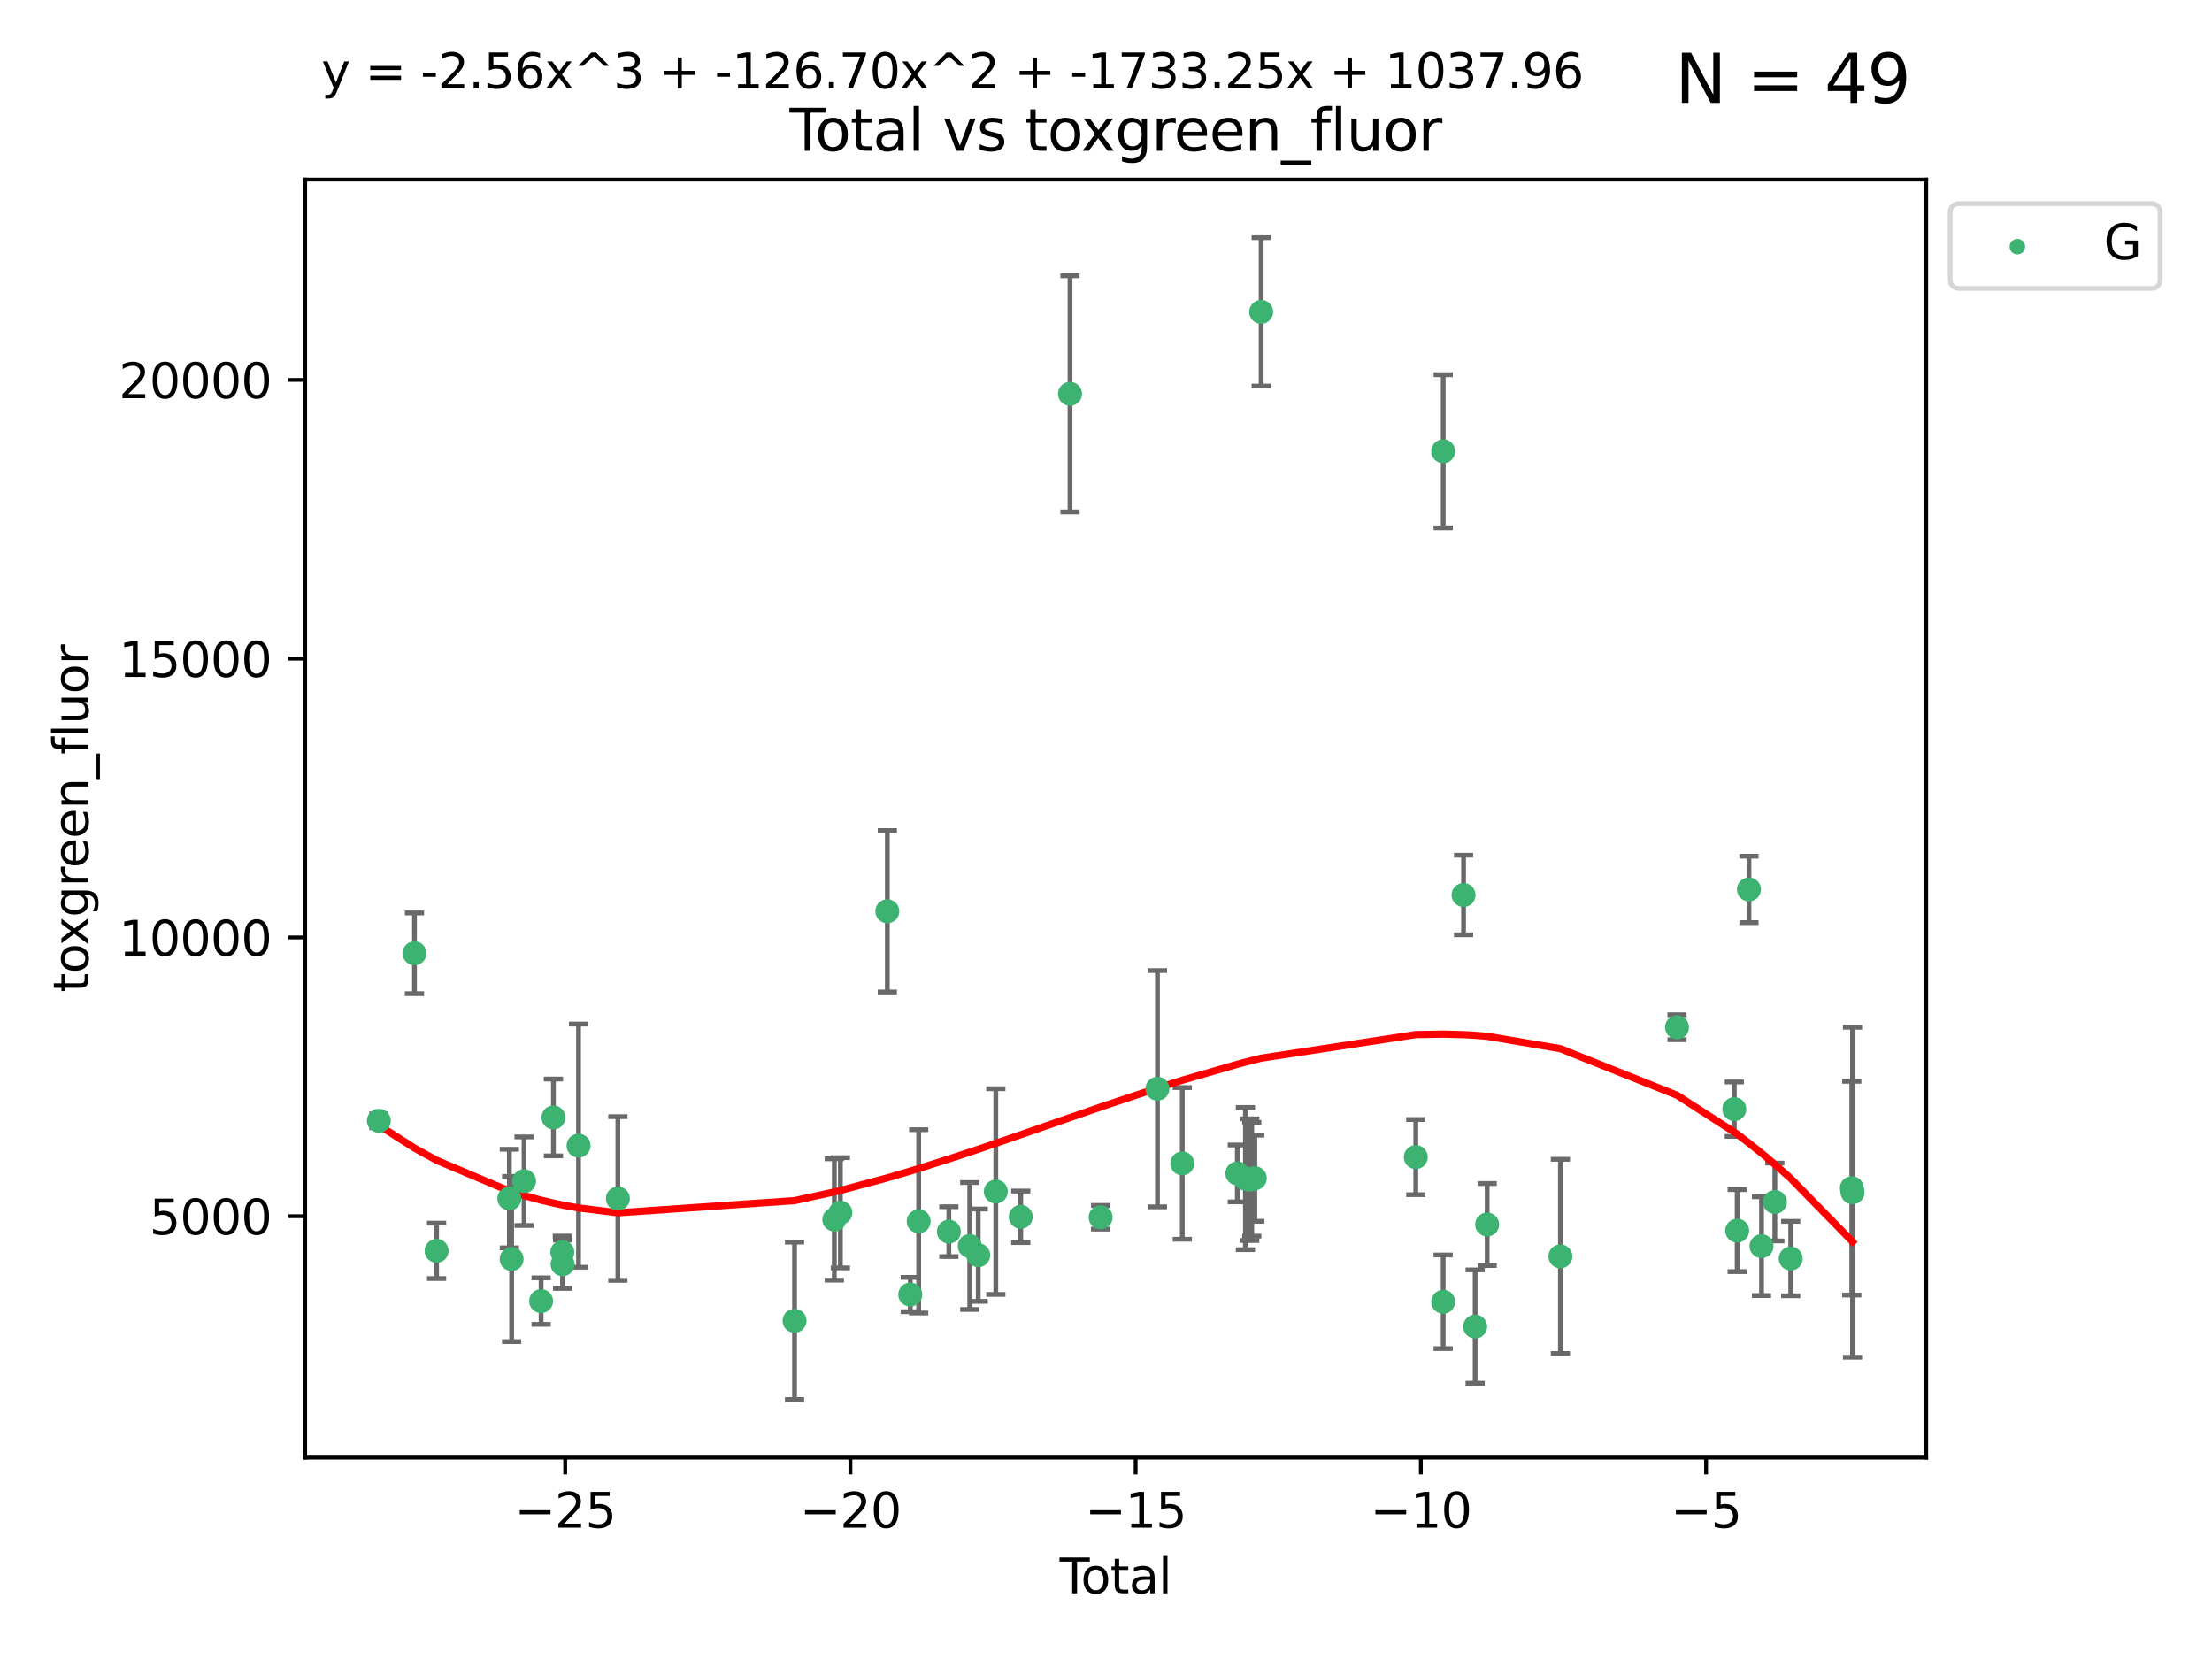 <?xml version="1.0" encoding="utf-8" standalone="no"?>
<!DOCTYPE svg PUBLIC "-//W3C//DTD SVG 1.1//EN"
  "http://www.w3.org/Graphics/SVG/1.1/DTD/svg11.dtd">
<svg xmlns:xlink="http://www.w3.org/1999/xlink" width="460.8pt" height="345.6pt" viewBox="0 0 460.8 345.6" xmlns="http://www.w3.org/2000/svg" version="1.1">
 <defs>
  <style type="text/css">*{stroke-linejoin: round; stroke-linecap: butt}</style>
 </defs>
 <g id="figure_1">
  <g id="patch_1">
   <path d="M 0 345.6 
L 460.8 345.6 
L 460.8 0 
L 0 0 
z
" style="fill: #ffffff"/>
  </g>
  <g id="axes_1">
   <g id="patch_2">
    <path d="M 63.571 303.64 
L 401.26 303.64 
L 401.26 37.411 
L 63.571 37.411 
z
" style="fill: #ffffff"/>
   </g>
   <g id="PathCollection_1">
    <defs>
     <path id="m2c94bdc654" d="M 0 1.118 
C 0.297 1.118 0.581 1 0.791 0.791 
C 1 0.581 1.118 0.297 1.118 0 
C 1.118 -0.297 1 -0.581 0.791 -0.791 
C 0.581 -1 0.297 -1.118 0 -1.118 
C -0.297 -1.118 -0.581 -1 -0.791 -0.791 
C -1 -0.581 -1.118 -0.297 -1.118 0 
C -1.118 0.297 -1 0.581 -0.791 0.791 
C -0.581 1 -0.297 1.118 0 1.118 
z
" style="stroke: #3cb371"/>
    </defs>
    <g clip-path="url(#p0f41e5bac3)">
     <use xlink:href="#m2c94bdc654" x="78.921" y="233.482" style="fill: #3cb371; stroke: #3cb371"/>
     <use xlink:href="#m2c94bdc654" x="86.34" y="198.589" style="fill: #3cb371; stroke: #3cb371"/>
     <use xlink:href="#m2c94bdc654" x="90.948" y="260.576" style="fill: #3cb371; stroke: #3cb371"/>
     <use xlink:href="#m2c94bdc654" x="106.108" y="249.68" style="fill: #3cb371; stroke: #3cb371"/>
     <use xlink:href="#m2c94bdc654" x="106.581" y="262.275" style="fill: #3cb371; stroke: #3cb371"/>
     <use xlink:href="#m2c94bdc654" x="109.171" y="246.059" style="fill: #3cb371; stroke: #3cb371"/>
     <use xlink:href="#m2c94bdc654" x="112.722" y="271.044" style="fill: #3cb371; stroke: #3cb371"/>
     <use xlink:href="#m2c94bdc654" x="115.29" y="232.789" style="fill: #3cb371; stroke: #3cb371"/>
     <use xlink:href="#m2c94bdc654" x="117.144" y="260.852" style="fill: #3cb371; stroke: #3cb371"/>
     <use xlink:href="#m2c94bdc654" x="117.194" y="263.367" style="fill: #3cb371; stroke: #3cb371"/>
     <use xlink:href="#m2c94bdc654" x="120.519" y="238.659" style="fill: #3cb371; stroke: #3cb371"/>
     <use xlink:href="#m2c94bdc654" x="128.713" y="249.676" style="fill: #3cb371; stroke: #3cb371"/>
     <use xlink:href="#m2c94bdc654" x="165.518" y="275.148" style="fill: #3cb371; stroke: #3cb371"/>
     <use xlink:href="#m2c94bdc654" x="173.805" y="254.048" style="fill: #3cb371; stroke: #3cb371"/>
     <use xlink:href="#m2c94bdc654" x="175.066" y="252.641" style="fill: #3cb371; stroke: #3cb371"/>
     <use xlink:href="#m2c94bdc654" x="184.845" y="189.833" style="fill: #3cb371; stroke: #3cb371"/>
     <use xlink:href="#m2c94bdc654" x="189.625" y="269.678" style="fill: #3cb371; stroke: #3cb371"/>
     <use xlink:href="#m2c94bdc654" x="191.376" y="254.428" style="fill: #3cb371; stroke: #3cb371"/>
     <use xlink:href="#m2c94bdc654" x="197.662" y="256.574" style="fill: #3cb371; stroke: #3cb371"/>
     <use xlink:href="#m2c94bdc654" x="202.013" y="259.566" style="fill: #3cb371; stroke: #3cb371"/>
     <use xlink:href="#m2c94bdc654" x="203.78" y="261.478" style="fill: #3cb371; stroke: #3cb371"/>
     <use xlink:href="#m2c94bdc654" x="207.443" y="248.227" style="fill: #3cb371; stroke: #3cb371"/>
     <use xlink:href="#m2c94bdc654" x="212.644" y="253.484" style="fill: #3cb371; stroke: #3cb371"/>
     <use xlink:href="#m2c94bdc654" x="222.906" y="82.034" style="fill: #3cb371; stroke: #3cb371"/>
     <use xlink:href="#m2c94bdc654" x="229.278" y="253.586" style="fill: #3cb371; stroke: #3cb371"/>
     <use xlink:href="#m2c94bdc654" x="241.116" y="226.801" style="fill: #3cb371; stroke: #3cb371"/>
     <use xlink:href="#m2c94bdc654" x="246.29" y="242.359" style="fill: #3cb371; stroke: #3cb371"/>
     <use xlink:href="#m2c94bdc654" x="257.757" y="244.445" style="fill: #3cb371; stroke: #3cb371"/>
     <use xlink:href="#m2c94bdc654" x="259.442" y="245.516" style="fill: #3cb371; stroke: #3cb371"/>
     <use xlink:href="#m2c94bdc654" x="260.332" y="245.747" style="fill: #3cb371; stroke: #3cb371"/>
     <use xlink:href="#m2c94bdc654" x="260.769" y="245.659" style="fill: #3cb371; stroke: #3cb371"/>
     <use xlink:href="#m2c94bdc654" x="261.405" y="245.441" style="fill: #3cb371; stroke: #3cb371"/>
     <use xlink:href="#m2c94bdc654" x="262.726" y="64.967" style="fill: #3cb371; stroke: #3cb371"/>
     <use xlink:href="#m2c94bdc654" x="294.934" y="241.044" style="fill: #3cb371; stroke: #3cb371"/>
     <use xlink:href="#m2c94bdc654" x="300.642" y="271.184" style="fill: #3cb371; stroke: #3cb371"/>
     <use xlink:href="#m2c94bdc654" x="300.648" y="94.006" style="fill: #3cb371; stroke: #3cb371"/>
     <use xlink:href="#m2c94bdc654" x="304.884" y="186.447" style="fill: #3cb371; stroke: #3cb371"/>
     <use xlink:href="#m2c94bdc654" x="307.3" y="276.348" style="fill: #3cb371; stroke: #3cb371"/>
     <use xlink:href="#m2c94bdc654" x="309.802" y="255.088" style="fill: #3cb371; stroke: #3cb371"/>
     <use xlink:href="#m2c94bdc654" x="325.061" y="261.727" style="fill: #3cb371; stroke: #3cb371"/>
     <use xlink:href="#m2c94bdc654" x="349.349" y="213.997" style="fill: #3cb371; stroke: #3cb371"/>
     <use xlink:href="#m2c94bdc654" x="361.29" y="231.055" style="fill: #3cb371; stroke: #3cb371"/>
     <use xlink:href="#m2c94bdc654" x="361.886" y="256.363" style="fill: #3cb371; stroke: #3cb371"/>
     <use xlink:href="#m2c94bdc654" x="364.338" y="185.281" style="fill: #3cb371; stroke: #3cb371"/>
     <use xlink:href="#m2c94bdc654" x="366.958" y="259.599" style="fill: #3cb371; stroke: #3cb371"/>
     <use xlink:href="#m2c94bdc654" x="369.732" y="250.396" style="fill: #3cb371; stroke: #3cb371"/>
     <use xlink:href="#m2c94bdc654" x="373.04" y="262.184" style="fill: #3cb371; stroke: #3cb371"/>
     <use xlink:href="#m2c94bdc654" x="385.76" y="247.521" style="fill: #3cb371; stroke: #3cb371"/>
     <use xlink:href="#m2c94bdc654" x="385.911" y="248.374" style="fill: #3cb371; stroke: #3cb371"/>
    </g>
   </g>
   <g id="matplotlib.axis_1">
    <g id="xtick_1">
     <g id="line2d_1">
      <defs>
       <path id="mc562dc9569" d="M 0 0 
L 0 3.5 
" style="stroke: #000000; stroke-width: 0.8"/>
      </defs>
      <g>
       <use xlink:href="#mc562dc9569" x="117.739" y="303.64" style="stroke: #000000; stroke-width: 0.8"/>
      </g>
     </g>
     <g id="text_1">
      <!-- −25 -->
      <g transform="translate(107.187 318.238)scale(0.1 -0.1)">
       <defs>
        <path id="DejaVuSans-2212" d="M 678 2272 
L 4684 2272 
L 4684 1741 
L 678 1741 
L 678 2272 
z
" transform="scale(0.016)"/>
        <path id="DejaVuSans-32" d="M 1228 531 
L 3431 531 
L 3431 0 
L 469 0 
L 469 531 
Q 828 903 1448 1529 
Q 2069 2156 2228 2338 
Q 2531 2678 2651 2914 
Q 2772 3150 2772 3378 
Q 2772 3750 2511 3984 
Q 2250 4219 1831 4219 
Q 1534 4219 1204 4116 
Q 875 4013 500 3803 
L 500 4441 
Q 881 4594 1212 4672 
Q 1544 4750 1819 4750 
Q 2544 4750 2975 4387 
Q 3406 4025 3406 3419 
Q 3406 3131 3298 2873 
Q 3191 2616 2906 2266 
Q 2828 2175 2409 1742 
Q 1991 1309 1228 531 
z
" transform="scale(0.016)"/>
        <path id="DejaVuSans-35" d="M 691 4666 
L 3169 4666 
L 3169 4134 
L 1269 4134 
L 1269 2991 
Q 1406 3038 1543 3061 
Q 1681 3084 1819 3084 
Q 2600 3084 3056 2656 
Q 3513 2228 3513 1497 
Q 3513 744 3044 326 
Q 2575 -91 1722 -91 
Q 1428 -91 1123 -41 
Q 819 9 494 109 
L 494 744 
Q 775 591 1075 516 
Q 1375 441 1709 441 
Q 2250 441 2565 725 
Q 2881 1009 2881 1497 
Q 2881 1984 2565 2268 
Q 2250 2553 1709 2553 
Q 1456 2553 1204 2497 
Q 953 2441 691 2322 
L 691 4666 
z
" transform="scale(0.016)"/>
       </defs>
       <use xlink:href="#DejaVuSans-2212"/>
       <use xlink:href="#DejaVuSans-32" x="83.789"/>
       <use xlink:href="#DejaVuSans-35" x="147.412"/>
      </g>
     </g>
    </g>
    <g id="xtick_2">
     <g id="line2d_2">
      <g>
       <use xlink:href="#mc562dc9569" x="177.156" y="303.64" style="stroke: #000000; stroke-width: 0.8"/>
      </g>
     </g>
     <g id="text_2">
      <!-- −20 -->
      <g transform="translate(166.604 318.238)scale(0.1 -0.1)">
       <defs>
        <path id="DejaVuSans-30" d="M 2034 4250 
Q 1547 4250 1301 3770 
Q 1056 3291 1056 2328 
Q 1056 1369 1301 889 
Q 1547 409 2034 409 
Q 2525 409 2770 889 
Q 3016 1369 3016 2328 
Q 3016 3291 2770 3770 
Q 2525 4250 2034 4250 
z
M 2034 4750 
Q 2819 4750 3233 4129 
Q 3647 3509 3647 2328 
Q 3647 1150 3233 529 
Q 2819 -91 2034 -91 
Q 1250 -91 836 529 
Q 422 1150 422 2328 
Q 422 3509 836 4129 
Q 1250 4750 2034 4750 
z
" transform="scale(0.016)"/>
       </defs>
       <use xlink:href="#DejaVuSans-2212"/>
       <use xlink:href="#DejaVuSans-32" x="83.789"/>
       <use xlink:href="#DejaVuSans-30" x="147.412"/>
      </g>
     </g>
    </g>
    <g id="xtick_3">
     <g id="line2d_3">
      <g>
       <use xlink:href="#mc562dc9569" x="236.573" y="303.64" style="stroke: #000000; stroke-width: 0.8"/>
      </g>
     </g>
     <g id="text_3">
      <!-- −15 -->
      <g transform="translate(226.021 318.238)scale(0.1 -0.1)">
       <defs>
        <path id="DejaVuSans-31" d="M 794 531 
L 1825 531 
L 1825 4091 
L 703 3866 
L 703 4441 
L 1819 4666 
L 2450 4666 
L 2450 531 
L 3481 531 
L 3481 0 
L 794 0 
L 794 531 
z
" transform="scale(0.016)"/>
       </defs>
       <use xlink:href="#DejaVuSans-2212"/>
       <use xlink:href="#DejaVuSans-31" x="83.789"/>
       <use xlink:href="#DejaVuSans-35" x="147.412"/>
      </g>
     </g>
    </g>
    <g id="xtick_4">
     <g id="line2d_4">
      <g>
       <use xlink:href="#mc562dc9569" x="295.99" y="303.64" style="stroke: #000000; stroke-width: 0.8"/>
      </g>
     </g>
     <g id="text_4">
      <!-- −10 -->
      <g transform="translate(285.438 318.238)scale(0.1 -0.1)">
       <use xlink:href="#DejaVuSans-2212"/>
       <use xlink:href="#DejaVuSans-31" x="83.789"/>
       <use xlink:href="#DejaVuSans-30" x="147.412"/>
      </g>
     </g>
    </g>
    <g id="xtick_5">
     <g id="line2d_5">
      <g>
       <use xlink:href="#mc562dc9569" x="355.407" y="303.64" style="stroke: #000000; stroke-width: 0.8"/>
      </g>
     </g>
     <g id="text_5">
      <!-- −5 -->
      <g transform="translate(348.036 318.238)scale(0.1 -0.1)">
       <use xlink:href="#DejaVuSans-2212"/>
       <use xlink:href="#DejaVuSans-35" x="83.789"/>
      </g>
     </g>
    </g>
    <g id="text_6">
     <!-- Total -->
     <g transform="translate(220.739 331.917)scale(0.1 -0.1)">
      <defs>
       <path id="DejaVuSans-54" d="M -19 4666 
L 3928 4666 
L 3928 4134 
L 2272 4134 
L 2272 0 
L 1638 0 
L 1638 4134 
L -19 4134 
L -19 4666 
z
" transform="scale(0.016)"/>
       <path id="DejaVuSans-6f" d="M 1959 3097 
Q 1497 3097 1228 2736 
Q 959 2375 959 1747 
Q 959 1119 1226 758 
Q 1494 397 1959 397 
Q 2419 397 2687 759 
Q 2956 1122 2956 1747 
Q 2956 2369 2687 2733 
Q 2419 3097 1959 3097 
z
M 1959 3584 
Q 2709 3584 3137 3096 
Q 3566 2609 3566 1747 
Q 3566 888 3137 398 
Q 2709 -91 1959 -91 
Q 1206 -91 779 398 
Q 353 888 353 1747 
Q 353 2609 779 3096 
Q 1206 3584 1959 3584 
z
" transform="scale(0.016)"/>
       <path id="DejaVuSans-74" d="M 1172 4494 
L 1172 3500 
L 2356 3500 
L 2356 3053 
L 1172 3053 
L 1172 1153 
Q 1172 725 1289 603 
Q 1406 481 1766 481 
L 2356 481 
L 2356 0 
L 1766 0 
Q 1100 0 847 248 
Q 594 497 594 1153 
L 594 3053 
L 172 3053 
L 172 3500 
L 594 3500 
L 594 4494 
L 1172 4494 
z
" transform="scale(0.016)"/>
       <path id="DejaVuSans-61" d="M 2194 1759 
Q 1497 1759 1228 1600 
Q 959 1441 959 1056 
Q 959 750 1161 570 
Q 1363 391 1709 391 
Q 2188 391 2477 730 
Q 2766 1069 2766 1631 
L 2766 1759 
L 2194 1759 
z
M 3341 1997 
L 3341 0 
L 2766 0 
L 2766 531 
Q 2569 213 2275 61 
Q 1981 -91 1556 -91 
Q 1019 -91 701 211 
Q 384 513 384 1019 
Q 384 1609 779 1909 
Q 1175 2209 1959 2209 
L 2766 2209 
L 2766 2266 
Q 2766 2663 2505 2880 
Q 2244 3097 1772 3097 
Q 1472 3097 1187 3025 
Q 903 2953 641 2809 
L 641 3341 
Q 956 3463 1253 3523 
Q 1550 3584 1831 3584 
Q 2591 3584 2966 3190 
Q 3341 2797 3341 1997 
z
" transform="scale(0.016)"/>
       <path id="DejaVuSans-6c" d="M 603 4863 
L 1178 4863 
L 1178 0 
L 603 0 
L 603 4863 
z
" transform="scale(0.016)"/>
      </defs>
      <use xlink:href="#DejaVuSans-54"/>
      <use xlink:href="#DejaVuSans-6f" x="44.084"/>
      <use xlink:href="#DejaVuSans-74" x="105.266"/>
      <use xlink:href="#DejaVuSans-61" x="144.475"/>
      <use xlink:href="#DejaVuSans-6c" x="205.754"/>
     </g>
    </g>
   </g>
   <g id="matplotlib.axis_2">
    <g id="ytick_1">
     <g id="line2d_6">
      <defs>
       <path id="mb03492380f" d="M 0 0 
L -3.5 0 
" style="stroke: #000000; stroke-width: 0.8"/>
      </defs>
      <g>
       <use xlink:href="#mb03492380f" x="63.571" y="253.36" style="stroke: #000000; stroke-width: 0.8"/>
      </g>
     </g>
     <g id="text_7">
      <!-- 5000 -->
      <g transform="translate(31.121 257.159)scale(0.1 -0.1)">
       <use xlink:href="#DejaVuSans-35"/>
       <use xlink:href="#DejaVuSans-30" x="63.623"/>
       <use xlink:href="#DejaVuSans-30" x="127.246"/>
       <use xlink:href="#DejaVuSans-30" x="190.869"/>
      </g>
     </g>
    </g>
    <g id="ytick_2">
     <g id="line2d_7">
      <g>
       <use xlink:href="#mb03492380f" x="63.571" y="195.287" style="stroke: #000000; stroke-width: 0.8"/>
      </g>
     </g>
     <g id="text_8">
      <!-- 10000 -->
      <g transform="translate(24.759 199.086)scale(0.1 -0.1)">
       <use xlink:href="#DejaVuSans-31"/>
       <use xlink:href="#DejaVuSans-30" x="63.623"/>
       <use xlink:href="#DejaVuSans-30" x="127.246"/>
       <use xlink:href="#DejaVuSans-30" x="190.869"/>
       <use xlink:href="#DejaVuSans-30" x="254.492"/>
      </g>
     </g>
    </g>
    <g id="ytick_3">
     <g id="line2d_8">
      <g>
       <use xlink:href="#mb03492380f" x="63.571" y="137.214" style="stroke: #000000; stroke-width: 0.8"/>
      </g>
     </g>
     <g id="text_9">
      <!-- 15000 -->
      <g transform="translate(24.759 141.014)scale(0.1 -0.1)">
       <use xlink:href="#DejaVuSans-31"/>
       <use xlink:href="#DejaVuSans-35" x="63.623"/>
       <use xlink:href="#DejaVuSans-30" x="127.246"/>
       <use xlink:href="#DejaVuSans-30" x="190.869"/>
       <use xlink:href="#DejaVuSans-30" x="254.492"/>
      </g>
     </g>
    </g>
    <g id="ytick_4">
     <g id="line2d_9">
      <g>
       <use xlink:href="#mb03492380f" x="63.571" y="79.142" style="stroke: #000000; stroke-width: 0.8"/>
      </g>
     </g>
     <g id="text_10">
      <!-- 20000 -->
      <g transform="translate(24.759 82.941)scale(0.1 -0.1)">
       <use xlink:href="#DejaVuSans-32"/>
       <use xlink:href="#DejaVuSans-30" x="63.623"/>
       <use xlink:href="#DejaVuSans-30" x="127.246"/>
       <use xlink:href="#DejaVuSans-30" x="190.869"/>
       <use xlink:href="#DejaVuSans-30" x="254.492"/>
      </g>
     </g>
    </g>
    <g id="text_11">
     <!-- toxgreen_fluor -->
     <g transform="translate(18.401 206.72)rotate(-90)scale(0.1 -0.1)">
      <defs>
       <path id="DejaVuSans-78" d="M 3513 3500 
L 2247 1797 
L 3578 0 
L 2900 0 
L 1881 1375 
L 863 0 
L 184 0 
L 1544 1831 
L 300 3500 
L 978 3500 
L 1906 2253 
L 2834 3500 
L 3513 3500 
z
" transform="scale(0.016)"/>
       <path id="DejaVuSans-67" d="M 2906 1791 
Q 2906 2416 2648 2759 
Q 2391 3103 1925 3103 
Q 1463 3103 1205 2759 
Q 947 2416 947 1791 
Q 947 1169 1205 825 
Q 1463 481 1925 481 
Q 2391 481 2648 825 
Q 2906 1169 2906 1791 
z
M 3481 434 
Q 3481 -459 3084 -895 
Q 2688 -1331 1869 -1331 
Q 1566 -1331 1297 -1286 
Q 1028 -1241 775 -1147 
L 775 -588 
Q 1028 -725 1275 -790 
Q 1522 -856 1778 -856 
Q 2344 -856 2625 -561 
Q 2906 -266 2906 331 
L 2906 616 
Q 2728 306 2450 153 
Q 2172 0 1784 0 
Q 1141 0 747 490 
Q 353 981 353 1791 
Q 353 2603 747 3093 
Q 1141 3584 1784 3584 
Q 2172 3584 2450 3431 
Q 2728 3278 2906 2969 
L 2906 3500 
L 3481 3500 
L 3481 434 
z
" transform="scale(0.016)"/>
       <path id="DejaVuSans-72" d="M 2631 2963 
Q 2534 3019 2420 3045 
Q 2306 3072 2169 3072 
Q 1681 3072 1420 2755 
Q 1159 2438 1159 1844 
L 1159 0 
L 581 0 
L 581 3500 
L 1159 3500 
L 1159 2956 
Q 1341 3275 1631 3429 
Q 1922 3584 2338 3584 
Q 2397 3584 2469 3576 
Q 2541 3569 2628 3553 
L 2631 2963 
z
" transform="scale(0.016)"/>
       <path id="DejaVuSans-65" d="M 3597 1894 
L 3597 1613 
L 953 1613 
Q 991 1019 1311 708 
Q 1631 397 2203 397 
Q 2534 397 2845 478 
Q 3156 559 3463 722 
L 3463 178 
Q 3153 47 2828 -22 
Q 2503 -91 2169 -91 
Q 1331 -91 842 396 
Q 353 884 353 1716 
Q 353 2575 817 3079 
Q 1281 3584 2069 3584 
Q 2775 3584 3186 3129 
Q 3597 2675 3597 1894 
z
M 3022 2063 
Q 3016 2534 2758 2815 
Q 2500 3097 2075 3097 
Q 1594 3097 1305 2825 
Q 1016 2553 972 2059 
L 3022 2063 
z
" transform="scale(0.016)"/>
       <path id="DejaVuSans-6e" d="M 3513 2113 
L 3513 0 
L 2938 0 
L 2938 2094 
Q 2938 2591 2744 2837 
Q 2550 3084 2163 3084 
Q 1697 3084 1428 2787 
Q 1159 2491 1159 1978 
L 1159 0 
L 581 0 
L 581 3500 
L 1159 3500 
L 1159 2956 
Q 1366 3272 1645 3428 
Q 1925 3584 2291 3584 
Q 2894 3584 3203 3211 
Q 3513 2838 3513 2113 
z
" transform="scale(0.016)"/>
       <path id="DejaVuSans-5f" d="M 3263 -1063 
L 3263 -1509 
L -63 -1509 
L -63 -1063 
L 3263 -1063 
z
" transform="scale(0.016)"/>
       <path id="DejaVuSans-66" d="M 2375 4863 
L 2375 4384 
L 1825 4384 
Q 1516 4384 1395 4259 
Q 1275 4134 1275 3809 
L 1275 3500 
L 2222 3500 
L 2222 3053 
L 1275 3053 
L 1275 0 
L 697 0 
L 697 3053 
L 147 3053 
L 147 3500 
L 697 3500 
L 697 3744 
Q 697 4328 969 4595 
Q 1241 4863 1831 4863 
L 2375 4863 
z
" transform="scale(0.016)"/>
       <path id="DejaVuSans-75" d="M 544 1381 
L 544 3500 
L 1119 3500 
L 1119 1403 
Q 1119 906 1312 657 
Q 1506 409 1894 409 
Q 2359 409 2629 706 
Q 2900 1003 2900 1516 
L 2900 3500 
L 3475 3500 
L 3475 0 
L 2900 0 
L 2900 538 
Q 2691 219 2414 64 
Q 2138 -91 1772 -91 
Q 1169 -91 856 284 
Q 544 659 544 1381 
z
M 1991 3584 
L 1991 3584 
z
" transform="scale(0.016)"/>
      </defs>
      <use xlink:href="#DejaVuSans-74"/>
      <use xlink:href="#DejaVuSans-6f" x="39.209"/>
      <use xlink:href="#DejaVuSans-78" x="97.266"/>
      <use xlink:href="#DejaVuSans-67" x="156.445"/>
      <use xlink:href="#DejaVuSans-72" x="219.922"/>
      <use xlink:href="#DejaVuSans-65" x="258.785"/>
      <use xlink:href="#DejaVuSans-65" x="320.309"/>
      <use xlink:href="#DejaVuSans-6e" x="381.832"/>
      <use xlink:href="#DejaVuSans-5f" x="445.211"/>
      <use xlink:href="#DejaVuSans-66" x="495.211"/>
      <use xlink:href="#DejaVuSans-6c" x="530.416"/>
      <use xlink:href="#DejaVuSans-75" x="558.199"/>
      <use xlink:href="#DejaVuSans-6f" x="621.578"/>
      <use xlink:href="#DejaVuSans-72" x="682.76"/>
     </g>
    </g>
   </g>
   <g id="LineCollection_1">
    <path d="M 78.921 234.926 
L 78.921 232.037 
" clip-path="url(#p0f41e5bac3)" style="fill: none; stroke: #696969"/>
    <path d="M 86.34 206.994 
L 86.34 190.183 
" clip-path="url(#p0f41e5bac3)" style="fill: none; stroke: #696969"/>
    <path d="M 90.948 266.352 
L 90.948 254.8 
" clip-path="url(#p0f41e5bac3)" style="fill: none; stroke: #696969"/>
    <path d="M 106.108 259.95 
L 106.108 239.41 
" clip-path="url(#p0f41e5bac3)" style="fill: none; stroke: #696969"/>
    <path d="M 106.581 279.48 
L 106.581 245.069 
" clip-path="url(#p0f41e5bac3)" style="fill: none; stroke: #696969"/>
    <path d="M 109.171 255.286 
L 109.171 236.832 
" clip-path="url(#p0f41e5bac3)" style="fill: none; stroke: #696969"/>
    <path d="M 112.722 275.884 
L 112.722 266.205 
" clip-path="url(#p0f41e5bac3)" style="fill: none; stroke: #696969"/>
    <path d="M 115.29 240.792 
L 115.29 224.785 
" clip-path="url(#p0f41e5bac3)" style="fill: none; stroke: #696969"/>
    <path d="M 117.144 264.204 
L 117.144 257.5 
" clip-path="url(#p0f41e5bac3)" style="fill: none; stroke: #696969"/>
    <path d="M 117.194 268.398 
L 117.194 258.336 
" clip-path="url(#p0f41e5bac3)" style="fill: none; stroke: #696969"/>
    <path d="M 120.519 263.987 
L 120.519 213.332 
" clip-path="url(#p0f41e5bac3)" style="fill: none; stroke: #696969"/>
    <path d="M 128.713 266.733 
L 128.713 232.618 
" clip-path="url(#p0f41e5bac3)" style="fill: none; stroke: #696969"/>
    <path d="M 165.518 291.539 
L 165.518 258.758 
" clip-path="url(#p0f41e5bac3)" style="fill: none; stroke: #696969"/>
    <path d="M 173.805 266.69 
L 173.805 241.405 
" clip-path="url(#p0f41e5bac3)" style="fill: none; stroke: #696969"/>
    <path d="M 175.066 264.126 
L 175.066 241.156 
" clip-path="url(#p0f41e5bac3)" style="fill: none; stroke: #696969"/>
    <path d="M 184.845 206.647 
L 184.845 173.02 
" clip-path="url(#p0f41e5bac3)" style="fill: none; stroke: #696969"/>
    <path d="M 189.625 273.247 
L 189.625 266.109 
" clip-path="url(#p0f41e5bac3)" style="fill: none; stroke: #696969"/>
    <path d="M 191.376 273.524 
L 191.376 235.332 
" clip-path="url(#p0f41e5bac3)" style="fill: none; stroke: #696969"/>
    <path d="M 197.662 261.766 
L 197.662 251.381 
" clip-path="url(#p0f41e5bac3)" style="fill: none; stroke: #696969"/>
    <path d="M 202.013 272.787 
L 202.013 246.345 
" clip-path="url(#p0f41e5bac3)" style="fill: none; stroke: #696969"/>
    <path d="M 203.78 271.103 
L 203.78 251.854 
" clip-path="url(#p0f41e5bac3)" style="fill: none; stroke: #696969"/>
    <path d="M 207.443 269.655 
L 207.443 226.8 
" clip-path="url(#p0f41e5bac3)" style="fill: none; stroke: #696969"/>
    <path d="M 212.644 258.847 
L 212.644 248.121 
" clip-path="url(#p0f41e5bac3)" style="fill: none; stroke: #696969"/>
    <path d="M 222.906 106.635 
L 222.906 57.433 
" clip-path="url(#p0f41e5bac3)" style="fill: none; stroke: #696969"/>
    <path d="M 229.278 256.053 
L 229.278 251.119 
" clip-path="url(#p0f41e5bac3)" style="fill: none; stroke: #696969"/>
    <path d="M 241.116 251.409 
L 241.116 202.193 
" clip-path="url(#p0f41e5bac3)" style="fill: none; stroke: #696969"/>
    <path d="M 246.29 258.152 
L 246.29 226.566 
" clip-path="url(#p0f41e5bac3)" style="fill: none; stroke: #696969"/>
    <path d="M 257.757 250.373 
L 257.757 238.518 
" clip-path="url(#p0f41e5bac3)" style="fill: none; stroke: #696969"/>
    <path d="M 259.442 260.33 
L 259.442 230.703 
" clip-path="url(#p0f41e5bac3)" style="fill: none; stroke: #696969"/>
    <path d="M 260.332 258.42 
L 260.332 233.075 
" clip-path="url(#p0f41e5bac3)" style="fill: none; stroke: #696969"/>
    <path d="M 260.769 257.517 
L 260.769 233.802 
" clip-path="url(#p0f41e5bac3)" style="fill: none; stroke: #696969"/>
    <path d="M 261.405 254.412 
L 261.405 236.471 
" clip-path="url(#p0f41e5bac3)" style="fill: none; stroke: #696969"/>
    <path d="M 262.726 80.422 
L 262.726 49.513 
" clip-path="url(#p0f41e5bac3)" style="fill: none; stroke: #696969"/>
    <path d="M 294.934 248.874 
L 294.934 233.214 
" clip-path="url(#p0f41e5bac3)" style="fill: none; stroke: #696969"/>
    <path d="M 300.642 280.938 
L 300.642 261.43 
" clip-path="url(#p0f41e5bac3)" style="fill: none; stroke: #696969"/>
    <path d="M 300.648 109.96 
L 300.648 78.052 
" clip-path="url(#p0f41e5bac3)" style="fill: none; stroke: #696969"/>
    <path d="M 304.884 194.737 
L 304.884 178.158 
" clip-path="url(#p0f41e5bac3)" style="fill: none; stroke: #696969"/>
    <path d="M 307.3 288.149 
L 307.3 264.546 
" clip-path="url(#p0f41e5bac3)" style="fill: none; stroke: #696969"/>
    <path d="M 309.802 263.627 
L 309.802 246.548 
" clip-path="url(#p0f41e5bac3)" style="fill: none; stroke: #696969"/>
    <path d="M 325.061 281.953 
L 325.061 241.502 
" clip-path="url(#p0f41e5bac3)" style="fill: none; stroke: #696969"/>
    <path d="M 349.349 216.593 
L 349.349 211.402 
" clip-path="url(#p0f41e5bac3)" style="fill: none; stroke: #696969"/>
    <path d="M 361.29 236.719 
L 361.29 225.392 
" clip-path="url(#p0f41e5bac3)" style="fill: none; stroke: #696969"/>
    <path d="M 361.886 264.905 
L 361.886 247.82 
" clip-path="url(#p0f41e5bac3)" style="fill: none; stroke: #696969"/>
    <path d="M 364.338 192.197 
L 364.338 178.366 
" clip-path="url(#p0f41e5bac3)" style="fill: none; stroke: #696969"/>
    <path d="M 366.958 269.895 
L 366.958 249.303 
" clip-path="url(#p0f41e5bac3)" style="fill: none; stroke: #696969"/>
    <path d="M 369.732 258.505 
L 369.732 242.287 
" clip-path="url(#p0f41e5bac3)" style="fill: none; stroke: #696969"/>
    <path d="M 373.04 269.935 
L 373.04 254.432 
" clip-path="url(#p0f41e5bac3)" style="fill: none; stroke: #696969"/>
    <path d="M 385.76 269.792 
L 385.76 225.25 
" clip-path="url(#p0f41e5bac3)" style="fill: none; stroke: #696969"/>
    <path d="M 385.911 282.744 
L 385.911 214.005 
" clip-path="url(#p0f41e5bac3)" style="fill: none; stroke: #696969"/>
   </g>
   <g id="line2d_10">
    <defs>
     <path id="mdcf6b80223" d="M 2 0 
L -2 -0 
" style="stroke: #696969"/>
    </defs>
    <g clip-path="url(#p0f41e5bac3)">
     <use xlink:href="#mdcf6b80223" x="78.921" y="234.926" style="fill: #696969; stroke: #696969"/>
     <use xlink:href="#mdcf6b80223" x="86.34" y="206.994" style="fill: #696969; stroke: #696969"/>
     <use xlink:href="#mdcf6b80223" x="90.948" y="266.352" style="fill: #696969; stroke: #696969"/>
     <use xlink:href="#mdcf6b80223" x="106.108" y="259.95" style="fill: #696969; stroke: #696969"/>
     <use xlink:href="#mdcf6b80223" x="106.581" y="279.48" style="fill: #696969; stroke: #696969"/>
     <use xlink:href="#mdcf6b80223" x="109.171" y="255.286" style="fill: #696969; stroke: #696969"/>
     <use xlink:href="#mdcf6b80223" x="112.722" y="275.884" style="fill: #696969; stroke: #696969"/>
     <use xlink:href="#mdcf6b80223" x="115.29" y="240.792" style="fill: #696969; stroke: #696969"/>
     <use xlink:href="#mdcf6b80223" x="117.144" y="264.204" style="fill: #696969; stroke: #696969"/>
     <use xlink:href="#mdcf6b80223" x="117.194" y="268.398" style="fill: #696969; stroke: #696969"/>
     <use xlink:href="#mdcf6b80223" x="120.519" y="263.987" style="fill: #696969; stroke: #696969"/>
     <use xlink:href="#mdcf6b80223" x="128.713" y="266.733" style="fill: #696969; stroke: #696969"/>
     <use xlink:href="#mdcf6b80223" x="165.518" y="291.539" style="fill: #696969; stroke: #696969"/>
     <use xlink:href="#mdcf6b80223" x="173.805" y="266.69" style="fill: #696969; stroke: #696969"/>
     <use xlink:href="#mdcf6b80223" x="175.066" y="264.126" style="fill: #696969; stroke: #696969"/>
     <use xlink:href="#mdcf6b80223" x="184.845" y="206.647" style="fill: #696969; stroke: #696969"/>
     <use xlink:href="#mdcf6b80223" x="189.625" y="273.247" style="fill: #696969; stroke: #696969"/>
     <use xlink:href="#mdcf6b80223" x="191.376" y="273.524" style="fill: #696969; stroke: #696969"/>
     <use xlink:href="#mdcf6b80223" x="197.662" y="261.766" style="fill: #696969; stroke: #696969"/>
     <use xlink:href="#mdcf6b80223" x="202.013" y="272.787" style="fill: #696969; stroke: #696969"/>
     <use xlink:href="#mdcf6b80223" x="203.78" y="271.103" style="fill: #696969; stroke: #696969"/>
     <use xlink:href="#mdcf6b80223" x="207.443" y="269.655" style="fill: #696969; stroke: #696969"/>
     <use xlink:href="#mdcf6b80223" x="212.644" y="258.847" style="fill: #696969; stroke: #696969"/>
     <use xlink:href="#mdcf6b80223" x="222.906" y="106.635" style="fill: #696969; stroke: #696969"/>
     <use xlink:href="#mdcf6b80223" x="229.278" y="256.053" style="fill: #696969; stroke: #696969"/>
     <use xlink:href="#mdcf6b80223" x="241.116" y="251.409" style="fill: #696969; stroke: #696969"/>
     <use xlink:href="#mdcf6b80223" x="246.29" y="258.152" style="fill: #696969; stroke: #696969"/>
     <use xlink:href="#mdcf6b80223" x="257.757" y="250.373" style="fill: #696969; stroke: #696969"/>
     <use xlink:href="#mdcf6b80223" x="259.442" y="260.33" style="fill: #696969; stroke: #696969"/>
     <use xlink:href="#mdcf6b80223" x="260.332" y="258.42" style="fill: #696969; stroke: #696969"/>
     <use xlink:href="#mdcf6b80223" x="260.769" y="257.517" style="fill: #696969; stroke: #696969"/>
     <use xlink:href="#mdcf6b80223" x="261.405" y="254.412" style="fill: #696969; stroke: #696969"/>
     <use xlink:href="#mdcf6b80223" x="262.726" y="80.422" style="fill: #696969; stroke: #696969"/>
     <use xlink:href="#mdcf6b80223" x="294.934" y="248.874" style="fill: #696969; stroke: #696969"/>
     <use xlink:href="#mdcf6b80223" x="300.642" y="280.938" style="fill: #696969; stroke: #696969"/>
     <use xlink:href="#mdcf6b80223" x="300.648" y="109.96" style="fill: #696969; stroke: #696969"/>
     <use xlink:href="#mdcf6b80223" x="304.884" y="194.737" style="fill: #696969; stroke: #696969"/>
     <use xlink:href="#mdcf6b80223" x="307.3" y="288.149" style="fill: #696969; stroke: #696969"/>
     <use xlink:href="#mdcf6b80223" x="309.802" y="263.627" style="fill: #696969; stroke: #696969"/>
     <use xlink:href="#mdcf6b80223" x="325.061" y="281.953" style="fill: #696969; stroke: #696969"/>
     <use xlink:href="#mdcf6b80223" x="349.349" y="216.593" style="fill: #696969; stroke: #696969"/>
     <use xlink:href="#mdcf6b80223" x="361.29" y="236.719" style="fill: #696969; stroke: #696969"/>
     <use xlink:href="#mdcf6b80223" x="361.886" y="264.905" style="fill: #696969; stroke: #696969"/>
     <use xlink:href="#mdcf6b80223" x="364.338" y="192.197" style="fill: #696969; stroke: #696969"/>
     <use xlink:href="#mdcf6b80223" x="366.958" y="269.895" style="fill: #696969; stroke: #696969"/>
     <use xlink:href="#mdcf6b80223" x="369.732" y="258.505" style="fill: #696969; stroke: #696969"/>
     <use xlink:href="#mdcf6b80223" x="373.04" y="269.935" style="fill: #696969; stroke: #696969"/>
     <use xlink:href="#mdcf6b80223" x="385.76" y="269.792" style="fill: #696969; stroke: #696969"/>
     <use xlink:href="#mdcf6b80223" x="385.911" y="282.744" style="fill: #696969; stroke: #696969"/>
    </g>
   </g>
   <g id="line2d_11">
    <g clip-path="url(#p0f41e5bac3)">
     <use xlink:href="#mdcf6b80223" x="78.921" y="232.037" style="fill: #696969; stroke: #696969"/>
     <use xlink:href="#mdcf6b80223" x="86.34" y="190.183" style="fill: #696969; stroke: #696969"/>
     <use xlink:href="#mdcf6b80223" x="90.948" y="254.8" style="fill: #696969; stroke: #696969"/>
     <use xlink:href="#mdcf6b80223" x="106.108" y="239.41" style="fill: #696969; stroke: #696969"/>
     <use xlink:href="#mdcf6b80223" x="106.581" y="245.069" style="fill: #696969; stroke: #696969"/>
     <use xlink:href="#mdcf6b80223" x="109.171" y="236.832" style="fill: #696969; stroke: #696969"/>
     <use xlink:href="#mdcf6b80223" x="112.722" y="266.205" style="fill: #696969; stroke: #696969"/>
     <use xlink:href="#mdcf6b80223" x="115.29" y="224.785" style="fill: #696969; stroke: #696969"/>
     <use xlink:href="#mdcf6b80223" x="117.144" y="257.5" style="fill: #696969; stroke: #696969"/>
     <use xlink:href="#mdcf6b80223" x="117.194" y="258.336" style="fill: #696969; stroke: #696969"/>
     <use xlink:href="#mdcf6b80223" x="120.519" y="213.332" style="fill: #696969; stroke: #696969"/>
     <use xlink:href="#mdcf6b80223" x="128.713" y="232.618" style="fill: #696969; stroke: #696969"/>
     <use xlink:href="#mdcf6b80223" x="165.518" y="258.758" style="fill: #696969; stroke: #696969"/>
     <use xlink:href="#mdcf6b80223" x="173.805" y="241.405" style="fill: #696969; stroke: #696969"/>
     <use xlink:href="#mdcf6b80223" x="175.066" y="241.156" style="fill: #696969; stroke: #696969"/>
     <use xlink:href="#mdcf6b80223" x="184.845" y="173.02" style="fill: #696969; stroke: #696969"/>
     <use xlink:href="#mdcf6b80223" x="189.625" y="266.109" style="fill: #696969; stroke: #696969"/>
     <use xlink:href="#mdcf6b80223" x="191.376" y="235.332" style="fill: #696969; stroke: #696969"/>
     <use xlink:href="#mdcf6b80223" x="197.662" y="251.381" style="fill: #696969; stroke: #696969"/>
     <use xlink:href="#mdcf6b80223" x="202.013" y="246.345" style="fill: #696969; stroke: #696969"/>
     <use xlink:href="#mdcf6b80223" x="203.78" y="251.854" style="fill: #696969; stroke: #696969"/>
     <use xlink:href="#mdcf6b80223" x="207.443" y="226.8" style="fill: #696969; stroke: #696969"/>
     <use xlink:href="#mdcf6b80223" x="212.644" y="248.121" style="fill: #696969; stroke: #696969"/>
     <use xlink:href="#mdcf6b80223" x="222.906" y="57.433" style="fill: #696969; stroke: #696969"/>
     <use xlink:href="#mdcf6b80223" x="229.278" y="251.119" style="fill: #696969; stroke: #696969"/>
     <use xlink:href="#mdcf6b80223" x="241.116" y="202.193" style="fill: #696969; stroke: #696969"/>
     <use xlink:href="#mdcf6b80223" x="246.29" y="226.566" style="fill: #696969; stroke: #696969"/>
     <use xlink:href="#mdcf6b80223" x="257.757" y="238.518" style="fill: #696969; stroke: #696969"/>
     <use xlink:href="#mdcf6b80223" x="259.442" y="230.703" style="fill: #696969; stroke: #696969"/>
     <use xlink:href="#mdcf6b80223" x="260.332" y="233.075" style="fill: #696969; stroke: #696969"/>
     <use xlink:href="#mdcf6b80223" x="260.769" y="233.802" style="fill: #696969; stroke: #696969"/>
     <use xlink:href="#mdcf6b80223" x="261.405" y="236.471" style="fill: #696969; stroke: #696969"/>
     <use xlink:href="#mdcf6b80223" x="262.726" y="49.513" style="fill: #696969; stroke: #696969"/>
     <use xlink:href="#mdcf6b80223" x="294.934" y="233.214" style="fill: #696969; stroke: #696969"/>
     <use xlink:href="#mdcf6b80223" x="300.642" y="261.43" style="fill: #696969; stroke: #696969"/>
     <use xlink:href="#mdcf6b80223" x="300.648" y="78.052" style="fill: #696969; stroke: #696969"/>
     <use xlink:href="#mdcf6b80223" x="304.884" y="178.158" style="fill: #696969; stroke: #696969"/>
     <use xlink:href="#mdcf6b80223" x="307.3" y="264.546" style="fill: #696969; stroke: #696969"/>
     <use xlink:href="#mdcf6b80223" x="309.802" y="246.548" style="fill: #696969; stroke: #696969"/>
     <use xlink:href="#mdcf6b80223" x="325.061" y="241.502" style="fill: #696969; stroke: #696969"/>
     <use xlink:href="#mdcf6b80223" x="349.349" y="211.402" style="fill: #696969; stroke: #696969"/>
     <use xlink:href="#mdcf6b80223" x="361.29" y="225.392" style="fill: #696969; stroke: #696969"/>
     <use xlink:href="#mdcf6b80223" x="361.886" y="247.82" style="fill: #696969; stroke: #696969"/>
     <use xlink:href="#mdcf6b80223" x="364.338" y="178.366" style="fill: #696969; stroke: #696969"/>
     <use xlink:href="#mdcf6b80223" x="366.958" y="249.303" style="fill: #696969; stroke: #696969"/>
     <use xlink:href="#mdcf6b80223" x="369.732" y="242.287" style="fill: #696969; stroke: #696969"/>
     <use xlink:href="#mdcf6b80223" x="373.04" y="254.432" style="fill: #696969; stroke: #696969"/>
     <use xlink:href="#mdcf6b80223" x="385.76" y="225.25" style="fill: #696969; stroke: #696969"/>
     <use xlink:href="#mdcf6b80223" x="385.911" y="214.005" style="fill: #696969; stroke: #696969"/>
    </g>
   </g>
   <g id="line2d_12">
    <path d="M 78.921 234.427 
L 86.34 239.162 
L 90.948 241.711 
L 106.108 248.111 
L 106.581 248.265 
L 109.171 249.058 
L 112.722 250.019 
L 115.29 250.625 
L 117.144 251.017 
L 117.194 251.027 
L 120.519 251.636 
L 128.713 252.652 
L 165.518 250.116 
L 173.805 248.297 
L 175.066 247.99 
L 184.845 245.373 
L 189.625 243.962 
L 191.376 243.427 
L 197.662 241.435 
L 202.013 240.003 
L 203.78 239.412 
L 207.443 238.17 
L 212.644 236.38 
L 222.906 232.81 
L 229.278 230.609 
L 241.116 226.66 
L 246.29 225.029 
L 257.757 221.712 
L 259.442 221.267 
L 260.332 221.036 
L 260.769 220.925 
L 261.405 220.763 
L 262.726 220.434 
L 294.934 215.526 
L 300.642 215.43 
L 300.648 215.43 
L 304.884 215.541 
L 307.3 215.677 
L 309.802 215.877 
L 325.061 218.464 
L 349.349 228.16 
L 361.29 235.835 
L 361.886 236.274 
L 364.338 238.133 
L 366.958 240.223 
L 369.732 242.553 
L 373.04 245.495 
L 385.76 258.509 
L 385.911 258.68 
" clip-path="url(#p0f41e5bac3)" style="fill: none; stroke: #ff0000; stroke-width: 1.5; stroke-linecap: square"/>
   </g>
   <g id="line2d_13">
    <defs>
     <path id="m68bf13135b" d="M 0 2 
C 0.53 2 1.039 1.789 1.414 1.414 
C 1.789 1.039 2 0.53 2 0 
C 2 -0.53 1.789 -1.039 1.414 -1.414 
C 1.039 -1.789 0.53 -2 0 -2 
C -0.53 -2 -1.039 -1.789 -1.414 -1.414 
C -1.789 -1.039 -2 -0.53 -2 0 
C -2 0.53 -1.789 1.039 -1.414 1.414 
C -1.039 1.789 -0.53 2 0 2 
z
" style="stroke: #3cb371"/>
    </defs>
    <g clip-path="url(#p0f41e5bac3)">
     <use xlink:href="#m68bf13135b" x="78.921" y="233.482" style="fill: #3cb371; stroke: #3cb371"/>
     <use xlink:href="#m68bf13135b" x="86.34" y="198.589" style="fill: #3cb371; stroke: #3cb371"/>
     <use xlink:href="#m68bf13135b" x="90.948" y="260.576" style="fill: #3cb371; stroke: #3cb371"/>
     <use xlink:href="#m68bf13135b" x="106.108" y="249.68" style="fill: #3cb371; stroke: #3cb371"/>
     <use xlink:href="#m68bf13135b" x="106.581" y="262.275" style="fill: #3cb371; stroke: #3cb371"/>
     <use xlink:href="#m68bf13135b" x="109.171" y="246.059" style="fill: #3cb371; stroke: #3cb371"/>
     <use xlink:href="#m68bf13135b" x="112.722" y="271.044" style="fill: #3cb371; stroke: #3cb371"/>
     <use xlink:href="#m68bf13135b" x="115.29" y="232.789" style="fill: #3cb371; stroke: #3cb371"/>
     <use xlink:href="#m68bf13135b" x="117.144" y="260.852" style="fill: #3cb371; stroke: #3cb371"/>
     <use xlink:href="#m68bf13135b" x="117.194" y="263.367" style="fill: #3cb371; stroke: #3cb371"/>
     <use xlink:href="#m68bf13135b" x="120.519" y="238.659" style="fill: #3cb371; stroke: #3cb371"/>
     <use xlink:href="#m68bf13135b" x="128.713" y="249.676" style="fill: #3cb371; stroke: #3cb371"/>
     <use xlink:href="#m68bf13135b" x="165.518" y="275.148" style="fill: #3cb371; stroke: #3cb371"/>
     <use xlink:href="#m68bf13135b" x="173.805" y="254.048" style="fill: #3cb371; stroke: #3cb371"/>
     <use xlink:href="#m68bf13135b" x="175.066" y="252.641" style="fill: #3cb371; stroke: #3cb371"/>
     <use xlink:href="#m68bf13135b" x="184.845" y="189.833" style="fill: #3cb371; stroke: #3cb371"/>
     <use xlink:href="#m68bf13135b" x="189.625" y="269.678" style="fill: #3cb371; stroke: #3cb371"/>
     <use xlink:href="#m68bf13135b" x="191.376" y="254.428" style="fill: #3cb371; stroke: #3cb371"/>
     <use xlink:href="#m68bf13135b" x="197.662" y="256.574" style="fill: #3cb371; stroke: #3cb371"/>
     <use xlink:href="#m68bf13135b" x="202.013" y="259.566" style="fill: #3cb371; stroke: #3cb371"/>
     <use xlink:href="#m68bf13135b" x="203.78" y="261.478" style="fill: #3cb371; stroke: #3cb371"/>
     <use xlink:href="#m68bf13135b" x="207.443" y="248.227" style="fill: #3cb371; stroke: #3cb371"/>
     <use xlink:href="#m68bf13135b" x="212.644" y="253.484" style="fill: #3cb371; stroke: #3cb371"/>
     <use xlink:href="#m68bf13135b" x="222.906" y="82.034" style="fill: #3cb371; stroke: #3cb371"/>
     <use xlink:href="#m68bf13135b" x="229.278" y="253.586" style="fill: #3cb371; stroke: #3cb371"/>
     <use xlink:href="#m68bf13135b" x="241.116" y="226.801" style="fill: #3cb371; stroke: #3cb371"/>
     <use xlink:href="#m68bf13135b" x="246.29" y="242.359" style="fill: #3cb371; stroke: #3cb371"/>
     <use xlink:href="#m68bf13135b" x="257.757" y="244.445" style="fill: #3cb371; stroke: #3cb371"/>
     <use xlink:href="#m68bf13135b" x="259.442" y="245.516" style="fill: #3cb371; stroke: #3cb371"/>
     <use xlink:href="#m68bf13135b" x="260.332" y="245.747" style="fill: #3cb371; stroke: #3cb371"/>
     <use xlink:href="#m68bf13135b" x="260.769" y="245.659" style="fill: #3cb371; stroke: #3cb371"/>
     <use xlink:href="#m68bf13135b" x="261.405" y="245.441" style="fill: #3cb371; stroke: #3cb371"/>
     <use xlink:href="#m68bf13135b" x="262.726" y="64.967" style="fill: #3cb371; stroke: #3cb371"/>
     <use xlink:href="#m68bf13135b" x="294.934" y="241.044" style="fill: #3cb371; stroke: #3cb371"/>
     <use xlink:href="#m68bf13135b" x="300.642" y="271.184" style="fill: #3cb371; stroke: #3cb371"/>
     <use xlink:href="#m68bf13135b" x="300.648" y="94.006" style="fill: #3cb371; stroke: #3cb371"/>
     <use xlink:href="#m68bf13135b" x="304.884" y="186.447" style="fill: #3cb371; stroke: #3cb371"/>
     <use xlink:href="#m68bf13135b" x="307.3" y="276.348" style="fill: #3cb371; stroke: #3cb371"/>
     <use xlink:href="#m68bf13135b" x="309.802" y="255.088" style="fill: #3cb371; stroke: #3cb371"/>
     <use xlink:href="#m68bf13135b" x="325.061" y="261.727" style="fill: #3cb371; stroke: #3cb371"/>
     <use xlink:href="#m68bf13135b" x="349.349" y="213.997" style="fill: #3cb371; stroke: #3cb371"/>
     <use xlink:href="#m68bf13135b" x="361.29" y="231.055" style="fill: #3cb371; stroke: #3cb371"/>
     <use xlink:href="#m68bf13135b" x="361.886" y="256.363" style="fill: #3cb371; stroke: #3cb371"/>
     <use xlink:href="#m68bf13135b" x="364.338" y="185.281" style="fill: #3cb371; stroke: #3cb371"/>
     <use xlink:href="#m68bf13135b" x="366.958" y="259.599" style="fill: #3cb371; stroke: #3cb371"/>
     <use xlink:href="#m68bf13135b" x="369.732" y="250.396" style="fill: #3cb371; stroke: #3cb371"/>
     <use xlink:href="#m68bf13135b" x="373.04" y="262.184" style="fill: #3cb371; stroke: #3cb371"/>
     <use xlink:href="#m68bf13135b" x="385.76" y="247.521" style="fill: #3cb371; stroke: #3cb371"/>
     <use xlink:href="#m68bf13135b" x="385.911" y="248.374" style="fill: #3cb371; stroke: #3cb371"/>
    </g>
   </g>
   <g id="patch_3">
    <path d="M 63.571 303.64 
L 63.571 37.411 
" style="fill: none; stroke: #000000; stroke-width: 0.8; stroke-linejoin: miter; stroke-linecap: square"/>
   </g>
   <g id="patch_4">
    <path d="M 401.26 303.64 
L 401.26 37.411 
" style="fill: none; stroke: #000000; stroke-width: 0.8; stroke-linejoin: miter; stroke-linecap: square"/>
   </g>
   <g id="patch_5">
    <path d="M 63.571 303.64 
L 401.26 303.64 
" style="fill: none; stroke: #000000; stroke-width: 0.8; stroke-linejoin: miter; stroke-linecap: square"/>
   </g>
   <g id="patch_6">
    <path d="M 63.571 37.411 
L 401.26 37.411 
" style="fill: none; stroke: #000000; stroke-width: 0.8; stroke-linejoin: miter; stroke-linecap: square"/>
   </g>
   <g id="text_12">
    <!-- N = 49 -->
    <g transform="translate(348.964 21.426)scale(0.14 -0.14)">
     <defs>
      <path id="DejaVuSans-4e" d="M 628 4666 
L 1478 4666 
L 3547 763 
L 3547 4666 
L 4159 4666 
L 4159 0 
L 3309 0 
L 1241 3903 
L 1241 0 
L 628 0 
L 628 4666 
z
" transform="scale(0.016)"/>
      <path id="DejaVuSans-20" transform="scale(0.016)"/>
      <path id="DejaVuSans-3d" d="M 678 2906 
L 4684 2906 
L 4684 2381 
L 678 2381 
L 678 2906 
z
M 678 1631 
L 4684 1631 
L 4684 1100 
L 678 1100 
L 678 1631 
z
" transform="scale(0.016)"/>
      <path id="DejaVuSans-34" d="M 2419 4116 
L 825 1625 
L 2419 1625 
L 2419 4116 
z
M 2253 4666 
L 3047 4666 
L 3047 1625 
L 3713 1625 
L 3713 1100 
L 3047 1100 
L 3047 0 
L 2419 0 
L 2419 1100 
L 313 1100 
L 313 1709 
L 2253 4666 
z
" transform="scale(0.016)"/>
      <path id="DejaVuSans-39" d="M 703 97 
L 703 672 
Q 941 559 1184 500 
Q 1428 441 1663 441 
Q 2288 441 2617 861 
Q 2947 1281 2994 2138 
Q 2813 1869 2534 1725 
Q 2256 1581 1919 1581 
Q 1219 1581 811 2004 
Q 403 2428 403 3163 
Q 403 3881 828 4315 
Q 1253 4750 1959 4750 
Q 2769 4750 3195 4129 
Q 3622 3509 3622 2328 
Q 3622 1225 3098 567 
Q 2575 -91 1691 -91 
Q 1453 -91 1209 -44 
Q 966 3 703 97 
z
M 1959 2075 
Q 2384 2075 2632 2365 
Q 2881 2656 2881 3163 
Q 2881 3666 2632 3958 
Q 2384 4250 1959 4250 
Q 1534 4250 1286 3958 
Q 1038 3666 1038 3163 
Q 1038 2656 1286 2365 
Q 1534 2075 1959 2075 
z
" transform="scale(0.016)"/>
     </defs>
     <use xlink:href="#DejaVuSans-4e"/>
     <use xlink:href="#DejaVuSans-20" x="74.805"/>
     <use xlink:href="#DejaVuSans-3d" x="106.592"/>
     <use xlink:href="#DejaVuSans-20" x="190.381"/>
     <use xlink:href="#DejaVuSans-34" x="222.168"/>
     <use xlink:href="#DejaVuSans-39" x="285.791"/>
    </g>
   </g>
   <g id="text_13">
    <!-- y = -2.56x^3 + -126.70x^2 + -1733.25x + 1037.96 -->
    <g transform="translate(66.948 18.387)scale(0.1 -0.1)">
     <defs>
      <path id="DejaVuSans-79" d="M 2059 -325 
Q 1816 -950 1584 -1140 
Q 1353 -1331 966 -1331 
L 506 -1331 
L 506 -850 
L 844 -850 
Q 1081 -850 1212 -737 
Q 1344 -625 1503 -206 
L 1606 56 
L 191 3500 
L 800 3500 
L 1894 763 
L 2988 3500 
L 3597 3500 
L 2059 -325 
z
" transform="scale(0.016)"/>
      <path id="DejaVuSans-2d" d="M 313 2009 
L 1997 2009 
L 1997 1497 
L 313 1497 
L 313 2009 
z
" transform="scale(0.016)"/>
      <path id="DejaVuSans-2e" d="M 684 794 
L 1344 794 
L 1344 0 
L 684 0 
L 684 794 
z
" transform="scale(0.016)"/>
      <path id="DejaVuSans-36" d="M 2113 2584 
Q 1688 2584 1439 2293 
Q 1191 2003 1191 1497 
Q 1191 994 1439 701 
Q 1688 409 2113 409 
Q 2538 409 2786 701 
Q 3034 994 3034 1497 
Q 3034 2003 2786 2293 
Q 2538 2584 2113 2584 
z
M 3366 4563 
L 3366 3988 
Q 3128 4100 2886 4159 
Q 2644 4219 2406 4219 
Q 1781 4219 1451 3797 
Q 1122 3375 1075 2522 
Q 1259 2794 1537 2939 
Q 1816 3084 2150 3084 
Q 2853 3084 3261 2657 
Q 3669 2231 3669 1497 
Q 3669 778 3244 343 
Q 2819 -91 2113 -91 
Q 1303 -91 875 529 
Q 447 1150 447 2328 
Q 447 3434 972 4092 
Q 1497 4750 2381 4750 
Q 2619 4750 2861 4703 
Q 3103 4656 3366 4563 
z
" transform="scale(0.016)"/>
      <path id="DejaVuSans-5e" d="M 2988 4666 
L 4684 2925 
L 4056 2925 
L 2681 4159 
L 1306 2925 
L 678 2925 
L 2375 4666 
L 2988 4666 
z
" transform="scale(0.016)"/>
      <path id="DejaVuSans-33" d="M 2597 2516 
Q 3050 2419 3304 2112 
Q 3559 1806 3559 1356 
Q 3559 666 3084 287 
Q 2609 -91 1734 -91 
Q 1441 -91 1130 -33 
Q 819 25 488 141 
L 488 750 
Q 750 597 1062 519 
Q 1375 441 1716 441 
Q 2309 441 2620 675 
Q 2931 909 2931 1356 
Q 2931 1769 2642 2001 
Q 2353 2234 1838 2234 
L 1294 2234 
L 1294 2753 
L 1863 2753 
Q 2328 2753 2575 2939 
Q 2822 3125 2822 3475 
Q 2822 3834 2567 4026 
Q 2313 4219 1838 4219 
Q 1578 4219 1281 4162 
Q 984 4106 628 3988 
L 628 4550 
Q 988 4650 1302 4700 
Q 1616 4750 1894 4750 
Q 2613 4750 3031 4423 
Q 3450 4097 3450 3541 
Q 3450 3153 3228 2886 
Q 3006 2619 2597 2516 
z
" transform="scale(0.016)"/>
      <path id="DejaVuSans-2b" d="M 2944 4013 
L 2944 2272 
L 4684 2272 
L 4684 1741 
L 2944 1741 
L 2944 0 
L 2419 0 
L 2419 1741 
L 678 1741 
L 678 2272 
L 2419 2272 
L 2419 4013 
L 2944 4013 
z
" transform="scale(0.016)"/>
      <path id="DejaVuSans-37" d="M 525 4666 
L 3525 4666 
L 3525 4397 
L 1831 0 
L 1172 0 
L 2766 4134 
L 525 4134 
L 525 4666 
z
" transform="scale(0.016)"/>
     </defs>
     <use xlink:href="#DejaVuSans-79"/>
     <use xlink:href="#DejaVuSans-20" x="59.18"/>
     <use xlink:href="#DejaVuSans-3d" x="90.967"/>
     <use xlink:href="#DejaVuSans-20" x="174.756"/>
     <use xlink:href="#DejaVuSans-2d" x="206.543"/>
     <use xlink:href="#DejaVuSans-32" x="242.627"/>
     <use xlink:href="#DejaVuSans-2e" x="306.25"/>
     <use xlink:href="#DejaVuSans-35" x="338.037"/>
     <use xlink:href="#DejaVuSans-36" x="401.66"/>
     <use xlink:href="#DejaVuSans-78" x="465.283"/>
     <use xlink:href="#DejaVuSans-5e" x="524.463"/>
     <use xlink:href="#DejaVuSans-33" x="608.252"/>
     <use xlink:href="#DejaVuSans-20" x="671.875"/>
     <use xlink:href="#DejaVuSans-2b" x="703.662"/>
     <use xlink:href="#DejaVuSans-20" x="787.451"/>
     <use xlink:href="#DejaVuSans-2d" x="819.238"/>
     <use xlink:href="#DejaVuSans-31" x="855.322"/>
     <use xlink:href="#DejaVuSans-32" x="918.945"/>
     <use xlink:href="#DejaVuSans-36" x="982.568"/>
     <use xlink:href="#DejaVuSans-2e" x="1046.191"/>
     <use xlink:href="#DejaVuSans-37" x="1077.979"/>
     <use xlink:href="#DejaVuSans-30" x="1141.602"/>
     <use xlink:href="#DejaVuSans-78" x="1205.225"/>
     <use xlink:href="#DejaVuSans-5e" x="1264.404"/>
     <use xlink:href="#DejaVuSans-32" x="1348.193"/>
     <use xlink:href="#DejaVuSans-20" x="1411.816"/>
     <use xlink:href="#DejaVuSans-2b" x="1443.604"/>
     <use xlink:href="#DejaVuSans-20" x="1527.393"/>
     <use xlink:href="#DejaVuSans-2d" x="1559.18"/>
     <use xlink:href="#DejaVuSans-31" x="1595.264"/>
     <use xlink:href="#DejaVuSans-37" x="1658.887"/>
     <use xlink:href="#DejaVuSans-33" x="1722.51"/>
     <use xlink:href="#DejaVuSans-33" x="1786.133"/>
     <use xlink:href="#DejaVuSans-2e" x="1849.756"/>
     <use xlink:href="#DejaVuSans-32" x="1881.543"/>
     <use xlink:href="#DejaVuSans-35" x="1945.166"/>
     <use xlink:href="#DejaVuSans-78" x="2008.789"/>
     <use xlink:href="#DejaVuSans-20" x="2067.969"/>
     <use xlink:href="#DejaVuSans-2b" x="2099.756"/>
     <use xlink:href="#DejaVuSans-20" x="2183.545"/>
     <use xlink:href="#DejaVuSans-31" x="2215.332"/>
     <use xlink:href="#DejaVuSans-30" x="2278.955"/>
     <use xlink:href="#DejaVuSans-33" x="2342.578"/>
     <use xlink:href="#DejaVuSans-37" x="2406.201"/>
     <use xlink:href="#DejaVuSans-2e" x="2469.824"/>
     <use xlink:href="#DejaVuSans-39" x="2501.611"/>
     <use xlink:href="#DejaVuSans-36" x="2565.234"/>
    </g>
   </g>
   <g id="text_14">
    <!-- Total vs toxgreen_fluor -->
    <g transform="translate(164.48 31.411)scale(0.12 -0.12)">
     <defs>
      <path id="DejaVuSans-76" d="M 191 3500 
L 800 3500 
L 1894 563 
L 2988 3500 
L 3597 3500 
L 2284 0 
L 1503 0 
L 191 3500 
z
" transform="scale(0.016)"/>
      <path id="DejaVuSans-73" d="M 2834 3397 
L 2834 2853 
Q 2591 2978 2328 3040 
Q 2066 3103 1784 3103 
Q 1356 3103 1142 2972 
Q 928 2841 928 2578 
Q 928 2378 1081 2264 
Q 1234 2150 1697 2047 
L 1894 2003 
Q 2506 1872 2764 1633 
Q 3022 1394 3022 966 
Q 3022 478 2636 193 
Q 2250 -91 1575 -91 
Q 1294 -91 989 -36 
Q 684 19 347 128 
L 347 722 
Q 666 556 975 473 
Q 1284 391 1588 391 
Q 1994 391 2212 530 
Q 2431 669 2431 922 
Q 2431 1156 2273 1281 
Q 2116 1406 1581 1522 
L 1381 1569 
Q 847 1681 609 1914 
Q 372 2147 372 2553 
Q 372 3047 722 3315 
Q 1072 3584 1716 3584 
Q 2034 3584 2315 3537 
Q 2597 3491 2834 3397 
z
" transform="scale(0.016)"/>
     </defs>
     <use xlink:href="#DejaVuSans-54"/>
     <use xlink:href="#DejaVuSans-6f" x="44.084"/>
     <use xlink:href="#DejaVuSans-74" x="105.266"/>
     <use xlink:href="#DejaVuSans-61" x="144.475"/>
     <use xlink:href="#DejaVuSans-6c" x="205.754"/>
     <use xlink:href="#DejaVuSans-20" x="233.537"/>
     <use xlink:href="#DejaVuSans-76" x="265.324"/>
     <use xlink:href="#DejaVuSans-73" x="324.504"/>
     <use xlink:href="#DejaVuSans-20" x="376.604"/>
     <use xlink:href="#DejaVuSans-74" x="408.391"/>
     <use xlink:href="#DejaVuSans-6f" x="447.6"/>
     <use xlink:href="#DejaVuSans-78" x="505.656"/>
     <use xlink:href="#DejaVuSans-67" x="564.836"/>
     <use xlink:href="#DejaVuSans-72" x="628.312"/>
     <use xlink:href="#DejaVuSans-65" x="667.176"/>
     <use xlink:href="#DejaVuSans-65" x="728.699"/>
     <use xlink:href="#DejaVuSans-6e" x="790.223"/>
     <use xlink:href="#DejaVuSans-5f" x="853.602"/>
     <use xlink:href="#DejaVuSans-66" x="903.602"/>
     <use xlink:href="#DejaVuSans-6c" x="938.807"/>
     <use xlink:href="#DejaVuSans-75" x="966.59"/>
     <use xlink:href="#DejaVuSans-6f" x="1029.969"/>
     <use xlink:href="#DejaVuSans-72" x="1091.15"/>
    </g>
   </g>
   <g id="legend_1">
    <g id="patch_7">
     <path d="M 408.26 60.089 
L 448.008 60.089 
Q 450.008 60.089 450.008 58.089 
L 450.008 44.411 
Q 450.008 42.411 448.008 42.411 
L 408.26 42.411 
Q 406.26 42.411 406.26 44.411 
L 406.26 58.089 
Q 406.26 60.089 408.26 60.089 
z
" style="fill: #ffffff; opacity: 0.8; stroke: #cccccc; stroke-linejoin: miter"/>
    </g>
    <g id="PathCollection_2">
     <g>
      <use xlink:href="#m2c94bdc654" x="420.26" y="51.385" style="fill: #3cb371; stroke: #3cb371"/>
     </g>
    </g>
    <g id="text_15">
     <!-- G -->
     <g transform="translate(438.26 54.01)scale(0.1 -0.1)">
      <defs>
       <path id="DejaVuSans-47" d="M 3809 666 
L 3809 1919 
L 2778 1919 
L 2778 2438 
L 4434 2438 
L 4434 434 
Q 4069 175 3628 42 
Q 3188 -91 2688 -91 
Q 1594 -91 976 548 
Q 359 1188 359 2328 
Q 359 3472 976 4111 
Q 1594 4750 2688 4750 
Q 3144 4750 3555 4637 
Q 3966 4525 4313 4306 
L 4313 3634 
Q 3963 3931 3569 4081 
Q 3175 4231 2741 4231 
Q 1884 4231 1454 3753 
Q 1025 3275 1025 2328 
Q 1025 1384 1454 906 
Q 1884 428 2741 428 
Q 3075 428 3337 486 
Q 3600 544 3809 666 
z
" transform="scale(0.016)"/>
      </defs>
      <use xlink:href="#DejaVuSans-47"/>
     </g>
    </g>
   </g>
  </g>
 </g>
 <defs>
  <clipPath id="p0f41e5bac3">
   <rect x="63.571" y="37.411" width="337.689" height="266.229"/>
  </clipPath>
 </defs>
</svg>
